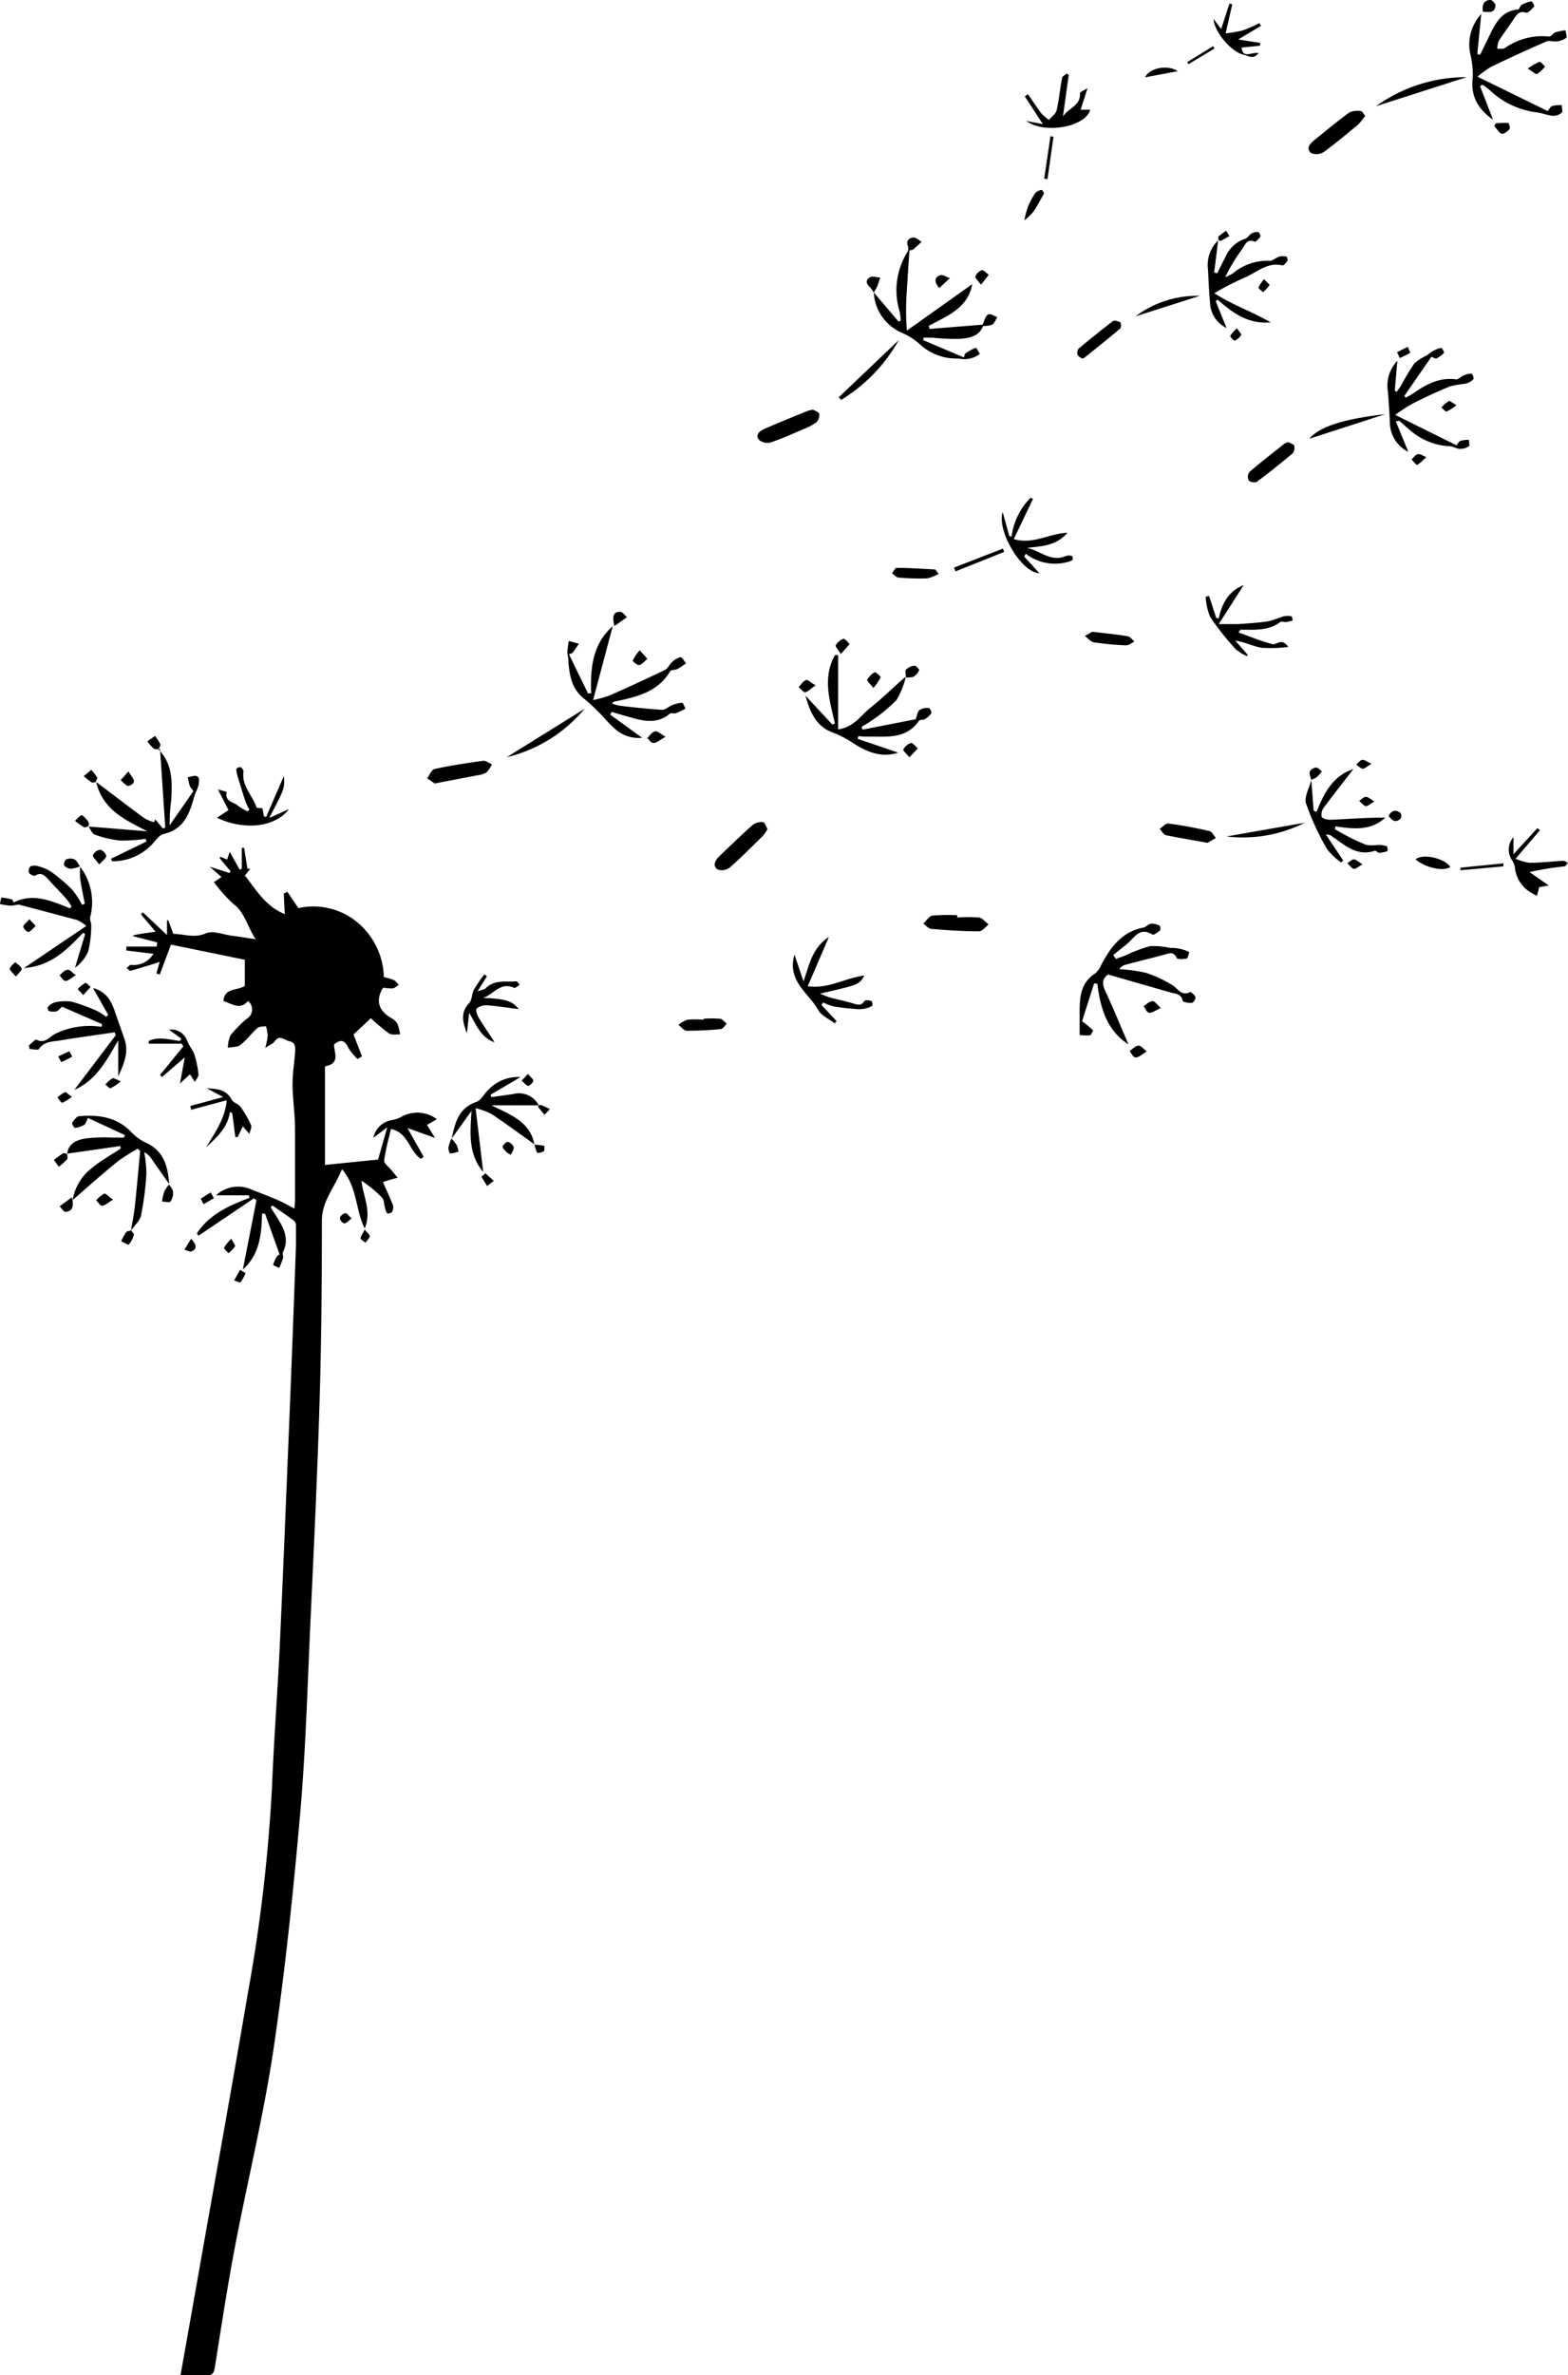 <svg id="Calque_1" data-name="Calque 1" xmlns="http://www.w3.org/2000/svg" viewBox="0 0 206.74 313.01"><title>32</title><path d="M7038.09,7137l1.3,2.34.29-.08v-2.78l.31,0,.43,2.75.39,0-.72.9c1.52,1.91,2.71,4.06,5.26,5.08l-.14-2.72.48-.22,1.45,2.15a9.1,9.1,0,0,1,7.66,1.78,9.71,9.71,0,0,1,3.61,7.31,8.73,8.73,0,0,1,1.32.4c.26.12.44.42.65.63-.26.16-.52.42-.8.46a5.44,5.44,0,0,1-1.22-.09,1.39,1.39,0,0,0-.19.22c-.86,1.66-.33,2.86,1.18,3.76a2.14,2.14,0,0,1,.84.75,6.39,6.39,0,0,1,.36,1.42c-.5,0-1.1.11-1.47-.13a24.48,24.48,0,0,1-2.38-2l-2.29,2.15,1.12,2.88-.59.35a7.54,7.54,0,0,1-1.23-1.51c-.47-1-1-1.12-1.86-.42-.06,1,.93,2.52-1.2,2.89v13l7-.71,1.21-4.25-1.84,1.38a3,3,0,0,1,2.24-2.29,4.83,4.83,0,0,0,1.37-.42,4.29,4.29,0,0,1,4.77.26l-1.3.76,1.06,1.71-3.64-1.31,2.15,3.82-.39.24c-1.52-1-1.67-3.5-3.94-3.92-.32,1.39-.72,2.77-.89,4.18,0,.36.61.81.95,1.23l.83,1-1.18.32-.76.25c.47,1.08.94,2.07,1.33,3.09a1.22,1.22,0,0,1-.16.9c-.07.13-.57.2-.63.12a2.75,2.75,0,0,1-.3-.85c-.11-.4-.1-.93-.35-1.19a15.48,15.48,0,0,0-2.72-2.24c.24,2.11,1.36,4.06.43,6.29-1.24-2.44-.94-5.4-3-7.82-.95,2.41-2.64,4.16-2.65,6.77,0,7.9-.06,15.81-.3,23.71-.29,9.75-.76,19.5-1.21,29.24-.39,8.4-.62,16.82-1.35,25.19-.91,10.39-2,20.79-3.52,31.1-1.31,8.75-3.43,17.37-5.09,26.07-1,5.25-1.8,10.54-2.64,15.82-.12.77-.34,1.12-1.17,1.06-1.09-.07-2.18,0-3.36,0,.7-3.94,1.39-7.8,2.07-11.67,2.29-13,4.64-25.9,6.84-38.86a213.75,213.75,0,0,0,3.16-27.16c.24-6,.7-12,1-18.06.46-10,.86-19.94,1.27-29.91q.47-11.58.88-23.16c0-.94,0-1.88,0-2.81a.79.79,0,0,0-.27-.54c-.93-.69-1.88-1.34-2.83-2l-.24.24c.36.57.73,1.14,1.08,1.71.8,1.31,1.32,2.66.55,4.2-.11.21.08.57,0,.82a10.66,10.66,0,0,1-.5,1.26c-.28-.14-.8-.33-.79-.41a4.24,4.24,0,0,1,.48-1.09c.05-.1.18-.15.36-.29l-1.91-5.36-.4,0c-.07,2.7-.29,5.34-2.53,7.37l1.8-9.18-.36-.2-7.29,4.92-.21-.31c1.63-2.5,4.23-3.66,6.93-4.68l-.07-.34h-4.33a4.26,4.26,0,0,1,4.5-.83c1.21.49,2.44.94,3.63,1.46.72.31,1.41.71,2.21,1.12,0-.38.07-.74.07-1.09,0-3.15,0-6.29,0-9.44,0-1.93-.31-3.85-.33-5.78,0-1.46.23-2.92.35-4.37,0-.61.07-1.18-.74-1.37s-1.31-.92-2,.05c-.19.28-.59.41-1.21.82a9.79,9.79,0,0,0,.33-1.6,6.52,6.52,0,0,0-.23-1.26c-.39.08-.88,0-1.14.26-.79.7-1.42,1.58-2.24,2.22-.4.31-1.09.25-1.65.36a4.25,4.25,0,0,1,.36-1.65,16.23,16.23,0,0,1,2.13-2.16,1.43,1.43,0,0,0,.17-2.35c-1,1.21-2.07.41-3.24,0,.14-1.8,1.87-1.32,2.82-2v-3.43l-9.74-2-1.47,3.94-.45-.15.44-1.52-.92.31c-1,.3-2,.62-2.95.87-.13,0-.33-.24-.5-.38.2-.14.43-.42.61-.4a3,3,0,0,0,2.93-1.46l-3.57-.43,0-.52h4l.07-.55-3.22-.83c0-.11.45-.24,3-.57l-1.93-2.31.25-.26,3.19,3v-1.92l.16-.05.67,1.82c1.4,0,2.76.61,4.32-.08.9-.39,2.21.16,3.33.31s2,.29,3.22.48c-1.15-1.7-1.42-3.55-3-4.7A20.72,20.72,0,0,1,7036,7141l1-.67-1.53-1.36,2.6.83.13-.24-1.46-1.74.13-.16.88.36Z" transform="translate(-7007.8 -7024.74)"/><path d="M7156.59,7162.39c-2.93-1.91-3.7-4.88-4.11-8l-.42-.06-1.59,5a14.65,14.65,0,0,1,1.43,1.18c.05.06-.23.65-.41.68a6,6,0,0,1-1.34-.05c0-1.2,0-2.16,0-3.12,0-2,.2-3.81,2.06-5a2.9,2.9,0,0,0,.78-1.11c1.25-2.35,2.74-4.38,5.56-4.92.35-.07.63-.46,1-.51a2.28,2.28,0,0,1,1.14.25.71.71,0,0,1,.06.63c-.3.25-.84.66-1,.55-1.69-1.07-2.38.43-3.35,1.23l-1.83,1.47.37.5c.39-.14.78-.27,1.17-.42a20.31,20.31,0,0,1,3.29-1.25,9.66,9.66,0,0,1,2.67.23,5.12,5.12,0,0,1,2.54.55c-.11.29-.18.8-.35.84-.43.1-1.22.14-1.31-.06-.42-.92-1-.62-1.65-.44-1.7.46-3.42.88-5.12,1.33a1.32,1.32,0,0,0-.79.58,21.16,21.16,0,0,1,3.5.48,16,16,0,0,1,3.49,1.63c.74.44,1.17,1.48,2.33.91.12-.06.62.39.72.69a.9.9,0,0,1-.48.74c-.4,0-1.16-.08-1.2-.26-.21-1-1-.94-1.63-1.12-2.78-.81-5.56-1.6-8.23-2.37-.86.66-.75,1.31-.37,2.14C7154.57,7157.58,7155.56,7160,7156.59,7162.39Z" transform="translate(-7007.8 -7024.74)"/><path d="M7204.66,7040.52c-2-1.42-3-3.14-2.67-5.58a12.32,12.32,0,0,0-.36-3.21,5.94,5.94,0,0,1,1.47-5.14l-.52,5.27.37.11,1.05-2.16c.86-1.75,1.61-3.61,3.95-3.82.18,0,.27-.5.49-.62a4.13,4.13,0,0,1,1.29-.45c.09,0,.42.61.36.67-.32.34-.83.91-1.09.82-.89-.28-1.21.24-1.6.82-.66,1-1.37,1.93-2,2.93a2.83,2.83,0,0,0-.18,1c.33,0,.72.06,1-.09a8.55,8.55,0,0,1,5.86-1.51c.23,0,.51-.45.81-.56a8.33,8.33,0,0,1,1.34-.27c0,.35.23.88.08,1a2.57,2.57,0,0,1-1.23.46c-.44.07-1-.13-1.35,0q-3.7,1.61-7.34,3.36a13.07,13.07,0,0,0-1.78,1.3l9.26,4.53c.21-.26.36-.6.58-.67a5.48,5.48,0,0,1,1.26-.12c0,.35.17.86,0,1a1.7,1.7,0,0,1-1.17.41c-.74-.07-1.46-.38-2.2-.46a10.86,10.86,0,0,1-6.06-2.87c-.31-.27-.64-.51-1-.76l-.34.18Z" transform="translate(-7007.8 -7024.74)"/><path d="M7088.59,7107.27,7086,7117a16,16,0,0,0,2.14-.59q3.69-1.63,7.33-3.37c.37-.18.57-.7.9-1a2.54,2.54,0,0,1,1.15-.69c.21,0,.49.52.74.81a12.13,12.13,0,0,1-1.15.75c-.3.15-.82.09-.95.3-1.52,2.55-4,3.27-6.66,3.85l-.73.14s-.06.05-.29.25a7.09,7.09,0,0,0,1,.3c1.88.21,3.76.43,5.64.54.41,0,.84-.43,1.28-.6a3.91,3.91,0,0,1,1.33-.33c.15,0,.3.5.45.77a12,12,0,0,1-1.25.6c-.25.09-.65-.07-.82.07-1.62,1.37-3.38,1-5.15.49-.84-.22-1.67-.48-2.5-.72l-.21.35,4.21,3.05a4.61,4.61,0,0,1-3.74-1.33c-.67-.57-1.21-1.28-1.84-1.9a25.79,25.79,0,0,0-2.08-1.93c-1.63-1.28-1.93-3.09-2.06-5,0-.41-.14-.82-.13-1.22a11.89,11.89,0,0,1,.19-1.38l1.33.37c-.27.39-.53.79-.81,1.17-.06.08-.21.1-.5.22l2.5,5.15.42,0C7085.64,7112.79,7085.9,7109.63,7088.59,7107.27Z" transform="translate(-7007.8 -7024.74)"/><path d="M7030.1,7180.78l-2.28-3.25a2.43,2.43,0,0,0-1-.93,16.46,16.46,0,0,1,.28,2.83,40.1,40.1,0,0,1-.7,5.49c-.15.72-.87,1.31-1.33,2h0c.17-1.06.39-2.12.51-3.19.26-2.43.47-4.87.7-7.3l-.31-.3a24.45,24.45,0,0,0-2.59,1.63c-2,1.61-3.89,3.3-6,5.14a6.71,6.71,0,0,1,2.53-4.22c1.19-1,2.53-1.72,3.81-2.57l-.06-.33-7,1,0,0c.18-1.42,1.35-1.81,2.41-2a21.59,21.59,0,0,1,3.72-.11h1.35l.14-.33-4.88-2.26c-.2.37-.28.76-.51.91a2.69,2.69,0,0,1-1.21.39c-.11,0-.43-.56-.36-.67.23-.35.57-.83.91-.86,2.61-.23,5.06.1,7,2.22a6.7,6.7,0,0,0,2,1.36c2.23,1.12,2.72,3.15,2.88,5.38Z" transform="translate(-7007.8 -7024.74)"/><path d="M7137.43,7067.68c-.56,1.44-1.88,1.62-3.11,1.72a29.19,29.19,0,0,1-3.62-.16c-.37,0-.75,0-1.12,0l-.05.33,5.36,2.28c.1-.27.11-.47.21-.54a6.57,6.57,0,0,1,1.36-.74c.08,0,.35.53.54.81a3.35,3.35,0,0,1-2.79.61,7.17,7.17,0,0,1-5.27-2,8.42,8.42,0,0,0-2.27-1.41,6.12,6.12,0,0,1-3.66-5.3l0,0,3.26,3.84.29-.14a9.92,9.92,0,0,0-.14-1.17,9.56,9.56,0,0,1,1-7.83.86.86,0,0,0,.13-.68c-.33-.77,0-1.19.7-1.26.34,0,.71.37,1.07.57-.37.33-.72.67-1.11,1-.11.09-.31.08-.5.13-.12,1.77-.24,3.5-.34,5.23a35,35,0,0,0,0,5.34l8.62-6.12c-.6,3.23-3.34,4.18-5.74,5.5l.12.4,7-.56Z" transform="translate(-7007.8 -7024.74)"/><path d="M7127.21,7114A10.15,10.15,0,0,1,7126,7117a20.46,20.46,0,0,1-3.39,2.78,12,12,0,0,1-1.22.74l.14.38,7-1.37c.17-.43.23-1,.52-1.22a2,2,0,0,1,1.23-.26c.12,0,.39.56.32.68a2.62,2.62,0,0,1-.85.78c-.22.14-.66.05-.78.22-1.68,2.44-4.21,2.07-6.62,2.09-.45,0-.91,0-1.36-.07l-.12.36,5.35,1.82c-2.16.71-4-.06-5.71-1.11a14.57,14.57,0,0,0-2.73-1.47c-2.38-.8-3.18-2.76-3.78-4.93l3.54,3.81.35-.15c-.71-3-1.66-6.07,0-9h.42v9.79c2.13-.31,3-1.88,4.29-2.88,1.58-1.26,3-2.68,4.53-4Z" transform="translate(-7007.8 -7024.74)"/><path d="M7028.72,7123.53c1.85,1.88,1.79,4.26,1.66,6.64a21.17,21.17,0,0,0-.2,3.34c1-1.49,2.1-3,3.1-4.49.06-.09-.36-.43-.45-.69a8.65,8.65,0,0,1-.27-1.16c.42-.06.89-.27,1.22-.13s.28.74.21,1.1c-.11.55-.44,1.06-.59,1.61-.61,2.25-1.37,4.27-4,4.9-.74.18-1.26,1.19-1.94,1.74a7.12,7.12,0,0,1-4.87,1.86l-.16-.33,4.68-2.27-.11-.36a21.77,21.77,0,0,1-3.37.23,14.05,14.05,0,0,1-3.35-.79c-.34-.12-.54-.69-.8-1.06l0,0,7.76.63c-2.94-1.51-5.92-2.85-6.75-6.5l0,0c2.1,1.59,4.2,3.19,6.32,4.76a5.76,5.76,0,0,0,1.3.54l.16-.37,1,1.19.32-.11-.69-10.37Z" transform="translate(-7007.8 -7024.74)"/><path d="M7018.33,7138.92a7.76,7.76,0,0,1,1.36,6.71c-.07.36.17.77.14,1.15a14.54,14.54,0,0,1-.39,3.31,5.16,5.16,0,0,1-1.75,2.19l1.33-4.42-.25-.19c-2.1,2.17-4.18,4.38-7.8,4.65l8.21-5.55a5.32,5.32,0,0,0-1.18-.77q-3.76-1-7.54-2c-.39-.1-.85.12-1.28.1a11.61,11.61,0,0,1-1.38-.21,5.55,5.55,0,0,1,.18-.86,7.29,7.29,0,0,1,1.37.25c.09,0,.14.19.27.39,2.59-1.29,5-.18,7.43.79l.18-.27a8.53,8.53,0,0,0-.69-1c-.7-.79-1.44-1.54-2.16-2.32-.53-.56-1-1.31-1.95-.73-.16.09-.69-.15-.81-.37a.88.88,0,0,1,.21-.85,1.51,1.51,0,0,1,1.06,0,5.58,5.58,0,0,1,1.69.74,21.3,21.3,0,0,1,2.73,2.32,12,12,0,0,1,1.31,2l.36-.14c-.21-1.09-.44-2.18-.61-3.27a11.58,11.58,0,0,1,0-1.6Z" transform="translate(-7007.8 -7024.74)"/><path d="M7191.84,7080.28l1.64,4a4.32,4.32,0,0,1-2.42-3.74c-.06-1.39-.16-2.78-.26-4.16a4.75,4.75,0,0,1,1.24-4.09l-.34,3.95.27.13c.18-.27.38-.52.55-.8a32,32,0,0,1,1.76-2.93,5.81,5.81,0,0,1,1.54-1c.32-.21.61-.47.95-.65a3.26,3.26,0,0,1,1.07-.4c.1,0,.41.6.36.65a3.39,3.39,0,0,1-1,.73c-.16.07-.44-.13-.67-.21l-3.56,5.15.17.24c.35-.2.73-.37,1.06-.61,1.69-1.18,3.45-2.11,5.62-1.8.29,0,.62-.39,1-.53a2.07,2.07,0,0,1,1-.22c.12,0,.34.62.26.71a2.13,2.13,0,0,1-1,.6,15.42,15.42,0,0,0-2.1.36c-1.71.7-3.39,1.49-5,2.31a24,24,0,0,0-2.23,1.45l8.08,4c.2-.23.33-.51.53-.58a5.31,5.31,0,0,1,1.11-.15c0,.3.15.79,0,.87a2.12,2.12,0,0,1-1.17.34c-.45,0-.88-.33-1.33-.35a8.58,8.58,0,0,1-5.28-2.13c-.47-.4-.93-.82-1.4-1.24Z" transform="translate(-7007.8 -7024.74)"/><path d="M7021.25,7159.71l-5.28-2.3c-.24.22-.45.53-.73.62a2.06,2.06,0,0,1-1-.05c-.09,0-.2-.45-.13-.52a1.92,1.92,0,0,1,.88-.6,6,6,0,0,1,2.25-.11,22.54,22.54,0,0,1,3.36,1.23,7.8,7.8,0,0,1,1.2.77l.27-.26-2-3.53c1.82.49,2.44,1.79,2.92,3.22.4,1.17.82,2.33,1.22,3.49.58,1.67,0,3.15-.82,4.93v-4.75c-1.51,2.57-2.84,5.23-5.79,6.53l5.46-7.21-.14-.38c-2.39.35-4.79.67-7.18,1.07-1,.17-2.09.09-2.81,1.13-.14.2-.8,0-1.23,0l-.09-.47c.34-.27.83-.83,1-.75,1.13.57,1.71-.39,2.47-.78a10.38,10.38,0,0,1,6.11-.92Z" transform="translate(-7007.8 -7024.74)"/><path d="M7168.42,7056.35l-.53,4.3.4.11c.36-.72.71-1.44,1.08-2.15a4.32,4.32,0,0,1,2.62-2.41c.31-.09.52-.51.82-.69a1.47,1.47,0,0,1,.88-.19c.13,0,.35.5.29.6-.19.28-.62.73-.76.67-1-.42-1.22.37-1.6.92a23.47,23.47,0,0,0-2.28,3.76,6.34,6.34,0,0,0,1-.49,7.08,7.08,0,0,1,4.88-1.67c.4,0,.81-.41,1.25-.55a2,2,0,0,1,.93,0c.09,0,.22.43.15.54-.17.26-.5.66-.68.62-2-.5-3.43,1-5.09,1.66a37.8,37.8,0,0,0-3.87,2c2.36,1.54,4.88,2.37,7.43,3.85-3.1.24-5.06-1.31-7-3l-.25.2,1.43,3.54a3.83,3.83,0,0,1-2.15-3c-.15-1.55-.22-3.1-.29-4.65a4.5,4.5,0,0,1,1.36-3.92Z" transform="translate(-7007.8 -7024.74)"/><path d="M7180.69,7127.51l.32,4.08.37.14c1-2.46,2.13-4.73,4.86-5.63-1.29,1.67-2.59,3.32-3.84,5a1.62,1.62,0,0,0-.35,1.27c.12.27.79.43,1.21.41,2.39-.11,4.77-.29,7.19-.29-1.9,1.78-4.23,1.5-6.56,1.16l-.09.36c.47.27.93.55,1.41.8a24.3,24.3,0,0,0,2.74,1.28,5.64,5.64,0,0,0,1.57,0,4,4,0,0,1,1.14.18c.09,0,.12.61.07.63a3.61,3.61,0,0,1-1.11.24c-.17,0-.4-.33-.53-.28-2.5.83-4.11-.88-5.91-2.06a2.72,2.72,0,0,0-.57-.08l2.28,3.41-.25.28a8.31,8.31,0,0,1-1.88-1.78,34.59,34.59,0,0,1-2.76-6c-.27-.87.44-2.06.7-3.11Z" transform="translate(-7007.8 -7024.74)"/><path d="M7078.28,7175.56c-1.88-1.34-3.74-2.71-5.66-4a10.11,10.11,0,0,0-2.11-.77l1,8.41c-2-2.4-1.72-5.15-1.54-8.06l-.85,1.19-1.76,2.45h0c.43-2,.87-4,3.25-4.82.63-.21,1-1.07,1.58-1.59a5.37,5.37,0,0,1,4.24-1.68l-3.95,2.32.11.32,2.85-.4a2.94,2.94,0,0,1,3.39,1.48l0,0h-6.24c2.48,1.23,5.11,2.13,5.68,5.19Z" transform="translate(-7007.8 -7024.74)"/><path d="M7116.1,7157.18l2,2.13-.23.3c-.73-.56-1.75-1-2.15-1.7-1.26-2.29-4.19-3.85-3.17-7.36l1.19,3.52c.76-2.08,1.07-4.34,3.35-5.85l-2.79,6.5c2.73.39,5-1.12,7.46-1.41-.68,1.2-.68,1.2-5.84,2.38a13.57,13.57,0,0,0,1.28.51c1,.26,2,.47,2.93.74.6.16,1.17.48,1.65-.28.09-.15.6-.1.89,0,.11,0,.22.54.15.6a2.16,2.16,0,0,1-.84.37,3.88,3.88,0,0,1-1.14.11c-1.06-.09-2.12-.19-3.16-.37a7,7,0,0,1-1.35-.52Z" transform="translate(-7007.8 -7024.74)"/><path d="M7177.65,7110a18,18,0,0,1-3.52.11c-1.12-.19-2.18-.76-3.46-.94l1.64,1.87-.09.17a6,6,0,0,1-1.51-.93,36.61,36.61,0,0,1-3.35-4.23,8,8,0,0,1-.59-2.66l.45-.11.94,2.9.32.08c.44-2,1.31-3.63,3.3-4.41l-3.29,5.14c1,0,1.79,0,2.54,0,1.34-.09,2.69-.17,4-.37a21.25,21.25,0,0,0,2-.65,2.45,2.45,0,0,1,1.06,0c.08,0,.1.35.15.54a7.48,7.48,0,0,1-.92.22c-.24,0-.58-.15-.73,0-1.59,1.18-3.42,1-5.22,1,0,0-.09.11-.28.36,1.53.55,3,1.16,4.47,1.54C7176.14,7109.77,7176.8,7108.73,7177.65,7110Z" transform="translate(-7007.8 -7024.74)"/><path d="M7045.23,7127c.11,1.65.11,1.65-1.93,5.54l2.61-1.17c-1.8,2.37-5.85,2.88-9.51,1.14l1.53-1-1.39-2.73c.53.15,1.15.31,1.15.33-.31,1.29.92,1.31,1.5,1.83a7,7,0,0,0,1.25.73l.25-.21a9.52,9.52,0,0,1-.49-1c-.29-.83-.54-1.68-.8-2.52-.14-.44-.28-.89-.39-1.34,0-.19-.12-.45,0-.57a.57.57,0,0,1,.54-.17.76.76,0,0,1,.36.57c-.28,1.88,1.17,3.13,1.71,4.7,0,.12.49.09.78.13l.2,1.07.29.08Z" transform="translate(-7007.8 -7024.74)"/><path d="M7140,7092.22l.88,3.17.3.06a8.77,8.77,0,0,1,2.51-5.11l.31.15-2.53,5.3c2.55.75,4.62-.73,7.07-.84-1.49,1.76-3.42,1.77-5.35,2,1.74.32,3.15,1.94,5.13,1.07a1.29,1.29,0,0,1,.82,0c.08,0,.14.47.07.52a2.36,2.36,0,0,1-.77.3,6.33,6.33,0,0,1-5.4-1.12l-.19.38,2,2.19C7142.5,7100.21,7139.22,7094.78,7140,7092.22Z" transform="translate(-7007.8 -7024.74)"/><path d="M7145.3,7041.1l-2.38-3.66.42-.28c.59.85,1.15,1.71,1.77,2.53a6.52,6.52,0,0,0,1,.86c.34-.41.86-.78,1-1.25.32-1.4.45-2.84.72-4.26,0-.24.41-.41.63-.61l.25.19-.76,5.47c.8-1.18,2.35-1.41,2.24-3.07,0-.15.48-.33,1-.66l-.91,2.84h1.26c-.59,2.26-6,3.27-8.43,1.48Z" transform="translate(-7007.8 -7024.74)"/><path d="M7073,7162.1c-1.85-.65-2.39-2.31-3.34-3.88l-.3,2.71c-.5-1.37-.94-2.7.3-4,.39-.41.34-1.22.63-1.77a20.59,20.59,0,0,1,1.36-2l.35.24-1.24,2c.55-.21.89-.24,1.09-.43,1.15-1.14,2.63-.79,4-.9.15,0,.32.29.48.45-.25.15-.59.48-.74.41-1.84-.85-2.74.92-4.12,1.33,3.69.11,3.95.66,4.74,1.47-1.56-.19-2.9-.41-4.24-.5a2,2,0,0,0-1.34.44c-.14.12.07.82.27,1.16C7071.59,7160,7072.33,7161,7073,7162.1Z" transform="translate(-7007.8 -7024.74)"/><path d="M7210.84,7134.16l-3.21,3.75a7.06,7.06,0,0,0,1.83.54c1.48,0,3-.19,4.44-.26.21,0,.42.17.63.26-.15.16-.28.44-.44.47a38.87,38.87,0,0,0-4.62.75l2.53,1.77-1.26.22-.29,1.14a8.28,8.28,0,0,1-1-.55,4.34,4.34,0,0,1-1.92-3.25,2.56,2.56,0,0,0-.44-1,2.49,2.49,0,0,1,.26-2.93v2.25l3.16-3.44Z" transform="translate(-7007.8 -7024.74)"/><path d="M7109,7134a5.83,5.83,0,0,1-.6.88c-1.44,1.42-2.86,2.87-4.38,4.19a1.74,1.74,0,0,1-1.61.26c-.7-.5-.31-1.21.21-1.72,1.46-1.4,2.91-2.81,4.42-4.15a2,2,0,0,1,1.37-.37C7108.62,7133.11,7108.79,7133.66,7109,7134Z" transform="translate(-7007.8 -7024.74)"/><path d="M7187.79,7040a7.51,7.51,0,0,1-.91,1.15c-1.49,1.24-3,2.5-4.54,3.62a1.82,1.82,0,0,1-1.7.13c-.7-.68-.05-1.29.52-1.75,1.51-1.21,3-2.46,4.56-3.59a2.49,2.49,0,0,1,1.48-.18C7187.38,7039.35,7187.55,7039.7,7187.79,7040Z" transform="translate(-7007.8 -7024.74)"/><path d="M7032.89,7170.5l4.34-1.18-2.18-1.16c1.41.09,2.59.17,3.29,1.5.21.4.87.54,1.15.93a13.52,13.52,0,0,1,1.41,2.42c.13.3-.13.77-.22,1.17l-.86-1-.68,1.42h-.31l-.41-3.18-.31-.12c-.29,2.11-1.76,3.32-3.12,4.65,1.09-1.9,2.46-3.64,2.71-6.21L7033,7171Z" transform="translate(-7007.8 -7024.74)"/><path d="M7115,7078.73c.25.15.76.3.81.55a1.31,1.31,0,0,1-.35,1.1,7.6,7.6,0,0,1-1.75.93c-1.42.61-2.84,1.26-4.31,1.74a1.72,1.72,0,0,1-1.55-.36c-.5-.69.16-1.17.74-1.43,1.88-.82,3.78-1.58,5.68-2.36A5.75,5.75,0,0,1,7115,7078.73Z" transform="translate(-7007.8 -7024.74)"/><path d="M7031.75,7162.29h-4.34v-.36c1.33-.62,2.71-.17,4.09,0l.23-.29-1.65-1.2a2.24,2.24,0,0,1,2.43,1.55c.24.61.73,1.13.93,1.75a12.73,12.73,0,0,1,.53,2.63c0,.3-.31.63-.48.95l-.65-1-1.31,1.22.63-3.44-3,2.58-.26-.27,3.07-3.77Z" transform="translate(-7007.8 -7024.74)"/><path d="M7134,7145.66a19.36,19.36,0,0,1,2.89,0c.45.07.84.6,1.26.92-.42.32-.85.91-1.27.9-2.08,0-4.17-.14-6.25-.32-.38,0-.74-.45-1.1-.69.4-.37.77-1,1.22-1.06a22.55,22.55,0,0,1,3.26-.05Z" transform="translate(-7007.8 -7024.74)"/><path d="M7065.12,7128l-1-.69c.32-.43.58-1.15,1-1.23,2.12-.46,4.27-.78,6.42-1.08.35,0,.75.31,1.12.48a4.06,4.06,0,0,1-.72,1.06,2.84,2.84,0,0,1-1.17.37C7069,7127.26,7067.19,7127.59,7065.12,7128Z" transform="translate(-7007.8 -7024.74)"/><path d="M7177.63,7083c.28.15.73.25.81.48a1.16,1.16,0,0,1-.2,1c-1.54,1.3-3.12,2.56-4.74,3.77a1.08,1.08,0,0,1-1.06-.2,1.11,1.11,0,0,1,.08-1.09c1.5-1.29,3.06-2.5,4.61-3.73A3.05,3.05,0,0,1,7177.63,7083Z" transform="translate(-7007.8 -7024.74)"/><path d="M7173.95,7030.76l-2.45.25c.21,1.55,1.31.53,2.24.73-.7.92-1.43.32-1.93.22-1.67-.33-3.94-3.08-4-4.71l1,1.32,1.09-3.36.37.11-.87,3.82a17.76,17.76,0,0,0,2.29-.4,20.12,20.12,0,0,0,2.16-.95l.21.36-3,1.79,2.9.46Z" transform="translate(-7007.8 -7024.74)"/><path d="M7167,7135.82c-2-.37-3.74-.65-5.45-1-.33-.07-.57-.55-.85-.84.39-.25.8-.76,1.15-.71,1.82.24,3.63.58,5.42,1,.33.07.56.59.84.91Z" transform="translate(-7007.8 -7024.74)"/><path d="M7150.46,7072c-.17-.14-.49-.28-.58-.51a.87.87,0,0,1,.12-.79c1.48-1.24,3-2.46,4.52-3.63.2-.15.73,0,1,.16a.86.86,0,0,1,0,.79c-1.56,1.32-3.16,2.6-4.76,3.88C7150.74,7071.94,7150.64,7071.94,7150.46,7072Z" transform="translate(-7007.8 -7024.74)"/><path d="M7201.17,7034.91l-11.95,3.83A20.33,20.33,0,0,1,7201.17,7034.91Z" transform="translate(-7007.8 -7024.74)"/><path d="M7074.62,7124.53l10.26-6.38A19.14,19.14,0,0,1,7074.62,7124.53Z" transform="translate(-7007.8 -7024.74)"/><path d="M7100.57,7159a15.11,15.11,0,0,1,2.14,0c.33,0,.61.42.91.65-.25.25-.49.68-.76.71a42.27,42.27,0,0,1-4.51.22c-.37,0-.73-.5-1.1-.77a4,4,0,0,1,1.19-.68,13.25,13.25,0,0,1,2.14,0Z" transform="translate(-7007.8 -7024.74)"/><path d="M7126.31,7069.56a21.68,21.68,0,0,1-7.6,7.88l-.32-.34Z" transform="translate(-7007.8 -7024.74)"/><path d="M7151.82,7108c1.76.21,3.21.35,4.66.59.33.05.6.46.89.7-.37.18-.74.51-1.1.5a37.25,37.25,0,0,1-4.24-.4c-.43-.07-.8-.55-1.19-.84Z" transform="translate(-7007.8 -7024.74)"/><path d="M7131.57,7100.36a5.42,5.42,0,0,1-1.54.61,32.53,32.53,0,0,1-3.74-.11c-.3,0-.58-.36-.87-.56.19-.25.39-.72.58-.72,1.69,0,3.38.12,5.08.21C7131.16,7099.8,7131.24,7100,7131.57,7100.36Z" transform="translate(-7007.8 -7024.74)"/><path d="M7190.43,7079.33l-10,3.23C7181.73,7081,7184.89,7079.95,7190.43,7079.33Z" transform="translate(-7007.8 -7024.74)"/><path d="M7179.83,7133.17a18.16,18.16,0,0,1-10.32,1.81Z" transform="translate(-7007.8 -7024.74)"/><path d="M7157.53,7066.43a13.47,13.47,0,0,1,8.46-2.7Z" transform="translate(-7007.8 -7024.74)"/><path d="M7194.43,7138c1-.83,3.85-.14,4.6,1C7198.13,7139.63,7195.74,7139.11,7194.43,7138Z" transform="translate(-7007.8 -7024.74)"/><path d="M7145.47,7050.22c-.49.85-.9,1.67-1.42,2.42a8,8,0,0,1-1.19,1.14,12.75,12.75,0,0,1,.45-1.74,10,10,0,0,1,1-1.87,1.45,1.45,0,0,1,.83-.4C7145.22,7049.76,7145.37,7050.07,7145.47,7050.22Z" transform="translate(-7007.8 -7024.74)"/><path d="M7140.19,7097.48l-6.4,2.56-.2-.5,6.45-2.5Z" transform="translate(-7007.8 -7024.74)"/><path d="M7158.77,7034.93c.58-1.25,3-1.71,4.32-.81Z" transform="translate(-7007.8 -7024.74)"/><path d="M7123,7063.31a3.09,3.09,0,0,0-.48-.71c-.56-.47-.61-1,0-1.32.34-.18.89,0,1.34.05-.14.41-.26.83-.43,1.23a6.52,6.52,0,0,1-.46.77Z" transform="translate(-7007.8 -7024.74)"/><path d="M7016.66,7176.78c0,.25.08.58,0,.73a9.22,9.22,0,0,1-1.1,1l-.66-.89a13.57,13.57,0,0,1,1.24-.89c.13-.07.39.08.59.13Z" transform="translate(-7007.8 -7024.74)"/><path d="M7205,7041a12.47,12.47,0,0,1,1.68-.06c.08,0,.26.7.14.83-.27.3-.79.68-1.06.59s-.63-.66-.93-1Z" transform="translate(-7007.8 -7024.74)"/><path d="M7122.95,7115.41c-.41-.52-.89-1-.82-1.07a2.55,2.55,0,0,1,1-1c.14-.07.83.57.78.68A7,7,0,0,1,7122.95,7115.41Z" transform="translate(-7007.8 -7024.74)"/><path d="M7025.08,7186.88c.13.21.41.46.37.61a3.25,3.25,0,0,1-.67,1.27c-.09.09-.66-.28-1-.43a8.08,8.08,0,0,1,.65-1.19c.13-.16.45-.17.68-.25Z" transform="translate(-7007.8 -7024.74)"/><path d="M7030.07,7180.81c.19.32.52.62.54,1a1.9,1.9,0,0,1-.33,1.28c-.16.19-.74,0-1.12,0a8.2,8.2,0,0,1,.3-1.32,5,5,0,0,1,.64-.93Z" transform="translate(-7007.8 -7024.74)"/><path d="M7118.67,7110.93c-.36-.58-.76-1-.68-1.14a2,2,0,0,1,1-.86c.2-.06.56.44.84.69Z" transform="translate(-7007.8 -7024.74)"/><path d="M7160.86,7157.58c-.7.32-1.12.66-1.51.63s-.51-.56-.77-.86c.37-.24.73-.62,1.13-.66S7160.29,7157.12,7160.86,7157.58Z" transform="translate(-7007.8 -7024.74)"/><path d="M7092.15,7110.44l1,1.13c-.35.29-.67.72-1.06.82-.24.06-.89-.48-.86-.6A5.68,5.68,0,0,1,7092.15,7110.44Z" transform="translate(-7007.8 -7024.74)"/><path d="M7019.45,7133.67c-.21,0-.47.17-.61.08a11.71,11.71,0,0,1-1.16-.84c.32-.26.78-.81.93-.74a3,3,0,0,1,.9,1c.07.1-.05.32-.08.48Z" transform="translate(-7007.8 -7024.74)"/><path d="M7127.25,7114c0-.36-.16-.84,0-1a1.84,1.84,0,0,1,1.13-.53c.19,0,.66.49.61.59a1.87,1.87,0,0,1-.74.87,2.66,2.66,0,0,1-1.05.08Z" transform="translate(-7007.8 -7024.74)"/><path d="M7145.48,7048.29l.82-5.59.4.06-.79,5.6Z" transform="translate(-7007.8 -7024.74)"/><path d="M7137.34,7067.58c.21-.47.32-1.08.68-1.35s.83.18,1.27.29c-.21.34-.35.79-.65,1a3.19,3.19,0,0,1-1.21.18Z" transform="translate(-7007.8 -7024.74)"/><path d="M7095.55,7121.83c-.73.42-1.11.79-1.53.83s-.59-.42-.88-.65c.33-.31.62-.79,1-.88S7094.85,7121.45,7095.55,7121.83Z" transform="translate(-7007.8 -7024.74)"/><path d="M7028.76,7123.49c-.25,0-.56,0-.72-.12a6.47,6.47,0,0,1-.81-.92l1-.72a6.52,6.52,0,0,1,.71,1.1c.07.17-.16.46-.25.69Z" transform="translate(-7007.8 -7024.74)"/><path d="M7020.44,7127.82c-.2,0-.46.13-.6,0a9.72,9.72,0,0,1-1-.79l1-.83a8.82,8.82,0,0,1,.78,1c.06.11-.13.37-.2.57Z" transform="translate(-7007.8 -7024.74)"/><path d="M7022.7,7182.85c-.68.4-1,.75-1.46.8-.22,0-.51-.47-.76-.72a4,4,0,0,1,1.07-.88C7021.74,7182,7022.12,7182.43,7022.7,7182.85Z" transform="translate(-7007.8 -7024.74)"/><path d="M7159,7163.31c-.65.39-1,.78-1.43.79s-.55-.53-.83-.83c.36-.26.7-.64,1.1-.72S7158.45,7162.91,7159,7163.31Z" transform="translate(-7007.8 -7024.74)"/><path d="M7137.14,7062.26c-.38-.52-.81-.89-.74-1.07a1.45,1.45,0,0,1,.85-.84c.25-.05.61.39.92.61Z" transform="translate(-7007.8 -7024.74)"/><path d="M7024.73,7126.41c.36.59.72.94.73,1.29s-.57.66-.82.61-.62-.48-.93-.75Z" transform="translate(-7007.8 -7024.74)"/><path d="M7115.33,7115.06c-.62.44-1,.84-1.38.92-.23,0-.56-.43-.85-.68.32-.33.58-.8,1-.95C7114.29,7114.28,7114.71,7114.7,7115.33,7115.06Z" transform="translate(-7007.8 -7024.74)"/><path d="M7127.7,7124.54c-.38-.46-.86-.88-.8-1a1.75,1.75,0,0,1,1-.88c.25-.05.61.45.92.7Z" transform="translate(-7007.8 -7024.74)"/><path d="M7088.81,7107.25c-.33-1.32-.12-1.92.79-1.87.3,0,.57.45.86.7Z" transform="translate(-7007.8 -7024.74)"/><path d="M7209.23,7033.78a7.52,7.52,0,0,1,1.55-.89c.18,0,.49.39.74.61a4.48,4.48,0,0,1-1.07,1C7210.25,7034.55,7209.84,7034.14,7209.23,7033.78Z" transform="translate(-7007.8 -7024.74)"/><path d="M7203.32,7026.28c-.15-.93.14-1.52,1-1.55.23,0,.7.54.66.78C7204.85,7026.55,7204.05,7026.31,7203.32,7026.28Z" transform="translate(-7007.8 -7024.74)"/><path d="M7020.89,7138.67c-.42-.57-.91-1-.84-1.21a1.25,1.25,0,0,1,.95-.73,1.16,1.16,0,0,1,.81.81C7021.83,7137.83,7021.34,7138.15,7020.89,7138.67Z" transform="translate(-7007.8 -7024.74)"/><path d="M7200.37,7139.09l5.65-.57,0,.4-5.66.51Z" transform="translate(-7007.8 -7024.74)"/><path d="M7017.81,7153.25c-.65.39-1,.77-1.36.77s-.53-.48-.79-.75c.32-.26.61-.66,1-.72S7017.22,7152.89,7017.81,7153.25Z" transform="translate(-7007.8 -7024.74)"/><path d="M7131.63,7062.7c-.7-.84-.62-1.44.14-1.69.35-.11.84.25,1.27.4Z" transform="translate(-7007.8 -7024.74)"/><path d="M7018.34,7138.92a4.3,4.3,0,0,1-1.19.32,1.29,1.29,0,0,1-.9-.45.88.88,0,0,1,.28-.79,1.43,1.43,0,0,1,1.09,0c.31.17.48.58.71.89Z" transform="translate(-7007.8 -7024.74)"/><path d="M7017.28,7182.54c.31,1.28,0,1.88-.86,1.91-.24,0-.51-.48-.76-.74Z" transform="translate(-7007.8 -7024.74)"/><path d="M7009.89,7153.44c-.38-.47-.81-.78-.79-1.05s.46-.57.71-.85c.3.28.73.52.85.87C7010.72,7152.59,7010.26,7153,7009.89,7153.44Z" transform="translate(-7007.8 -7024.74)"/><path d="M7011.68,7145.89l.82.88c-.31.28-.58.67-.94.8-.15.05-.71-.48-.69-.72S7011.32,7146.3,7011.68,7145.89Z" transform="translate(-7007.8 -7024.74)"/><path d="M7067.32,7174.79a6.64,6.64,0,0,1,.7.88,3.39,3.39,0,0,1,.23.85,5,5,0,0,1-1.11.24,1.31,1.31,0,0,1-.21-.8,6.19,6.19,0,0,1,.38-1.16Z" transform="translate(-7007.8 -7024.74)"/><path d="M7192,7071.16l1.4-.7a6.32,6.32,0,0,1,.35.78,14.26,14.26,0,0,1-1.39.69Z" transform="translate(-7007.8 -7024.74)"/><path d="M7195.86,7085c-.57.48-.86.86-1.22,1-.17,0-.48-.45-.73-.71.26-.24.49-.59.79-.68S7195.26,7084.72,7195.86,7085Z" transform="translate(-7007.8 -7024.74)"/><path d="M7038.3,7188c.27.55.57.9.49,1a4.67,4.67,0,0,1-.87.9c-.2-.25-.62-.57-.57-.73A5.28,5.28,0,0,1,7038.3,7188Z" transform="translate(-7007.8 -7024.74)"/><path d="M7199.83,7078.13a5.62,5.62,0,0,1-1.28.84c-.18.05-.47-.33-.71-.52a4.47,4.47,0,0,1,1-.86C7198.94,7077.52,7199.3,7077.84,7199.83,7078.13Z" transform="translate(-7007.8 -7024.74)"/><path d="M7017.32,7164a15.16,15.16,0,0,1-1.43.71,5.89,5.89,0,0,1-.41-.75l1.47-.68Z" transform="translate(-7007.8 -7024.74)"/><path d="M7180.69,7127.52c-.08-.37-.29-.78-.19-1.1a1.08,1.08,0,0,1,.83-.52c.24,0,.51.31.76.49a5.58,5.58,0,0,1-.66.77,3.42,3.42,0,0,1-.74.35A0,0,0,0,1,7180.69,7127.52Z" transform="translate(-7007.8 -7024.74)"/><path d="M7036,7182.65l-1.35.79a4.64,4.64,0,0,1-.37-.72,14.08,14.08,0,0,1,1.31-.82Z" transform="translate(-7007.8 -7024.74)"/><path d="M7078.25,7175.59a11.87,11.87,0,0,1,1.32.16s.06.62-.08.72-.79.29-.86.19a3.89,3.89,0,0,1-.36-1.11Z" transform="translate(-7007.8 -7024.74)"/><path d="M7189,7130.37c-.57.33-.9.66-1.14.61s-.57-.44-.85-.68c.28-.19.56-.52.86-.54S7188.48,7130.05,7189,7130.37Z" transform="translate(-7007.8 -7024.74)"/><path d="M7187.44,7138.65c-.56.31-.9.66-1.16.6s-.55-.48-.83-.74c.29-.18.58-.51.87-.51S7186.91,7138.32,7187.44,7138.65Z" transform="translate(-7007.8 -7024.74)"/><path d="M7018.77,7155.88l-.73-.79a4.33,4.33,0,0,1,1-.8c.14-.06.47.33.71.52Z" transform="translate(-7007.8 -7024.74)"/><path d="M7017.28,7169.28a5.34,5.34,0,0,1-1.28.8c-.14,0-.42-.45-.63-.7a4.31,4.31,0,0,1,1-.7C7016.53,7168.63,7016.83,7169,7017.28,7169.28Z" transform="translate(-7007.8 -7024.74)"/><path d="M7190.88,7132.26c.46-.78,1-.84,1.59-.36a.75.75,0,0,1,0,.72C7191.82,7133.25,7191.34,7132.89,7190.88,7132.26Z" transform="translate(-7007.8 -7024.74)"/><path d="M7040.18,7192.53a6.11,6.11,0,0,1-.67,1.2c-.08.09-.54-.15-.83-.24l.77-1.4Z" transform="translate(-7007.8 -7024.74)"/><path d="M7033,7188c.8.84.76,1.36.05,1.66-.23.1-.61-.14-.93-.23Z" transform="translate(-7007.8 -7024.74)"/><path d="M7170.89,7068c.27.41.62.77.56.89a1.94,1.94,0,0,1-.85.75c-.1,0-.64-.51-.59-.63A4.62,4.62,0,0,1,7170.89,7068Z" transform="translate(-7007.8 -7024.74)"/><path d="M7077.4,7166.28c.33.39.74.67.71.9s-.48.7-.69.67-.57-.44-.84-.69Z" transform="translate(-7007.8 -7024.74)"/><path d="M7071.79,7179.37l1.12,1-.89.67-.74-1.21Z" transform="translate(-7007.8 -7024.74)"/><path d="M7168.46,7056.39c0-.17-.07-.41,0-.49a11.44,11.44,0,0,1,1-.74l.44.69c-.39.22-.77.45-1.17.64-.08,0-.23-.08-.34-.13Z" transform="translate(-7007.8 -7024.74)"/><path d="M7023.72,7167.24a6.25,6.25,0,0,1-1.33.92c-.17.05-.46-.31-.7-.49a4.84,4.84,0,0,1,.92-.81C7022.77,7166.77,7023.1,7167,7023.72,7167.24Z" transform="translate(-7007.8 -7024.74)"/><path d="M7174.47,7061.54c.33.35.76.71.72.77a6.51,6.51,0,0,1-.86.95c-.21-.22-.63-.49-.59-.64A4.19,4.19,0,0,1,7174.47,7061.54Z" transform="translate(-7007.8 -7024.74)"/><path d="M7074.63,7176.64c-.2-.26-.58-.56-.55-.78s.49-.67.69-.63a1.15,1.15,0,0,1,.76.71c.06.29-.24.67-.38,1Z" transform="translate(-7007.8 -7024.74)"/><path d="M7164.34,7032.92l3.41-2.09.18.3-3.43,2.07Z" transform="translate(-7007.8 -7024.74)"/><path d="M7078.78,7170.42c.12,0,.27-.09.36-.05.4.16.78.36,1.17.54l-.72.75c-.28-.34-.56-.68-.82-1,0,0,0-.16,0-.24Z" transform="translate(-7007.8 -7024.74)"/><path d="M7188.63,7125.41c-.62.35-.91.66-1.17.64s-.56-.35-.84-.55c.26-.22.5-.57.78-.62S7188,7125.11,7188.63,7125.41Z" transform="translate(-7007.8 -7024.74)"/><path d="M7054.16,7185.32c-.42.31-.7.67-1,.65a.91.91,0,0,1-.55-.72,1,1,0,0,1,.72-.62C7053.54,7184.59,7053.8,7185,7054.16,7185.32Z" transform="translate(-7007.8 -7024.74)"/><path d="M7055.89,7186.79c.35.45.71.71.67.9s-.37.55-.57.82c-.23-.19-.63-.38-.65-.58S7055.62,7187.33,7055.89,7186.79Z" transform="translate(-7007.8 -7024.74)"/></svg>